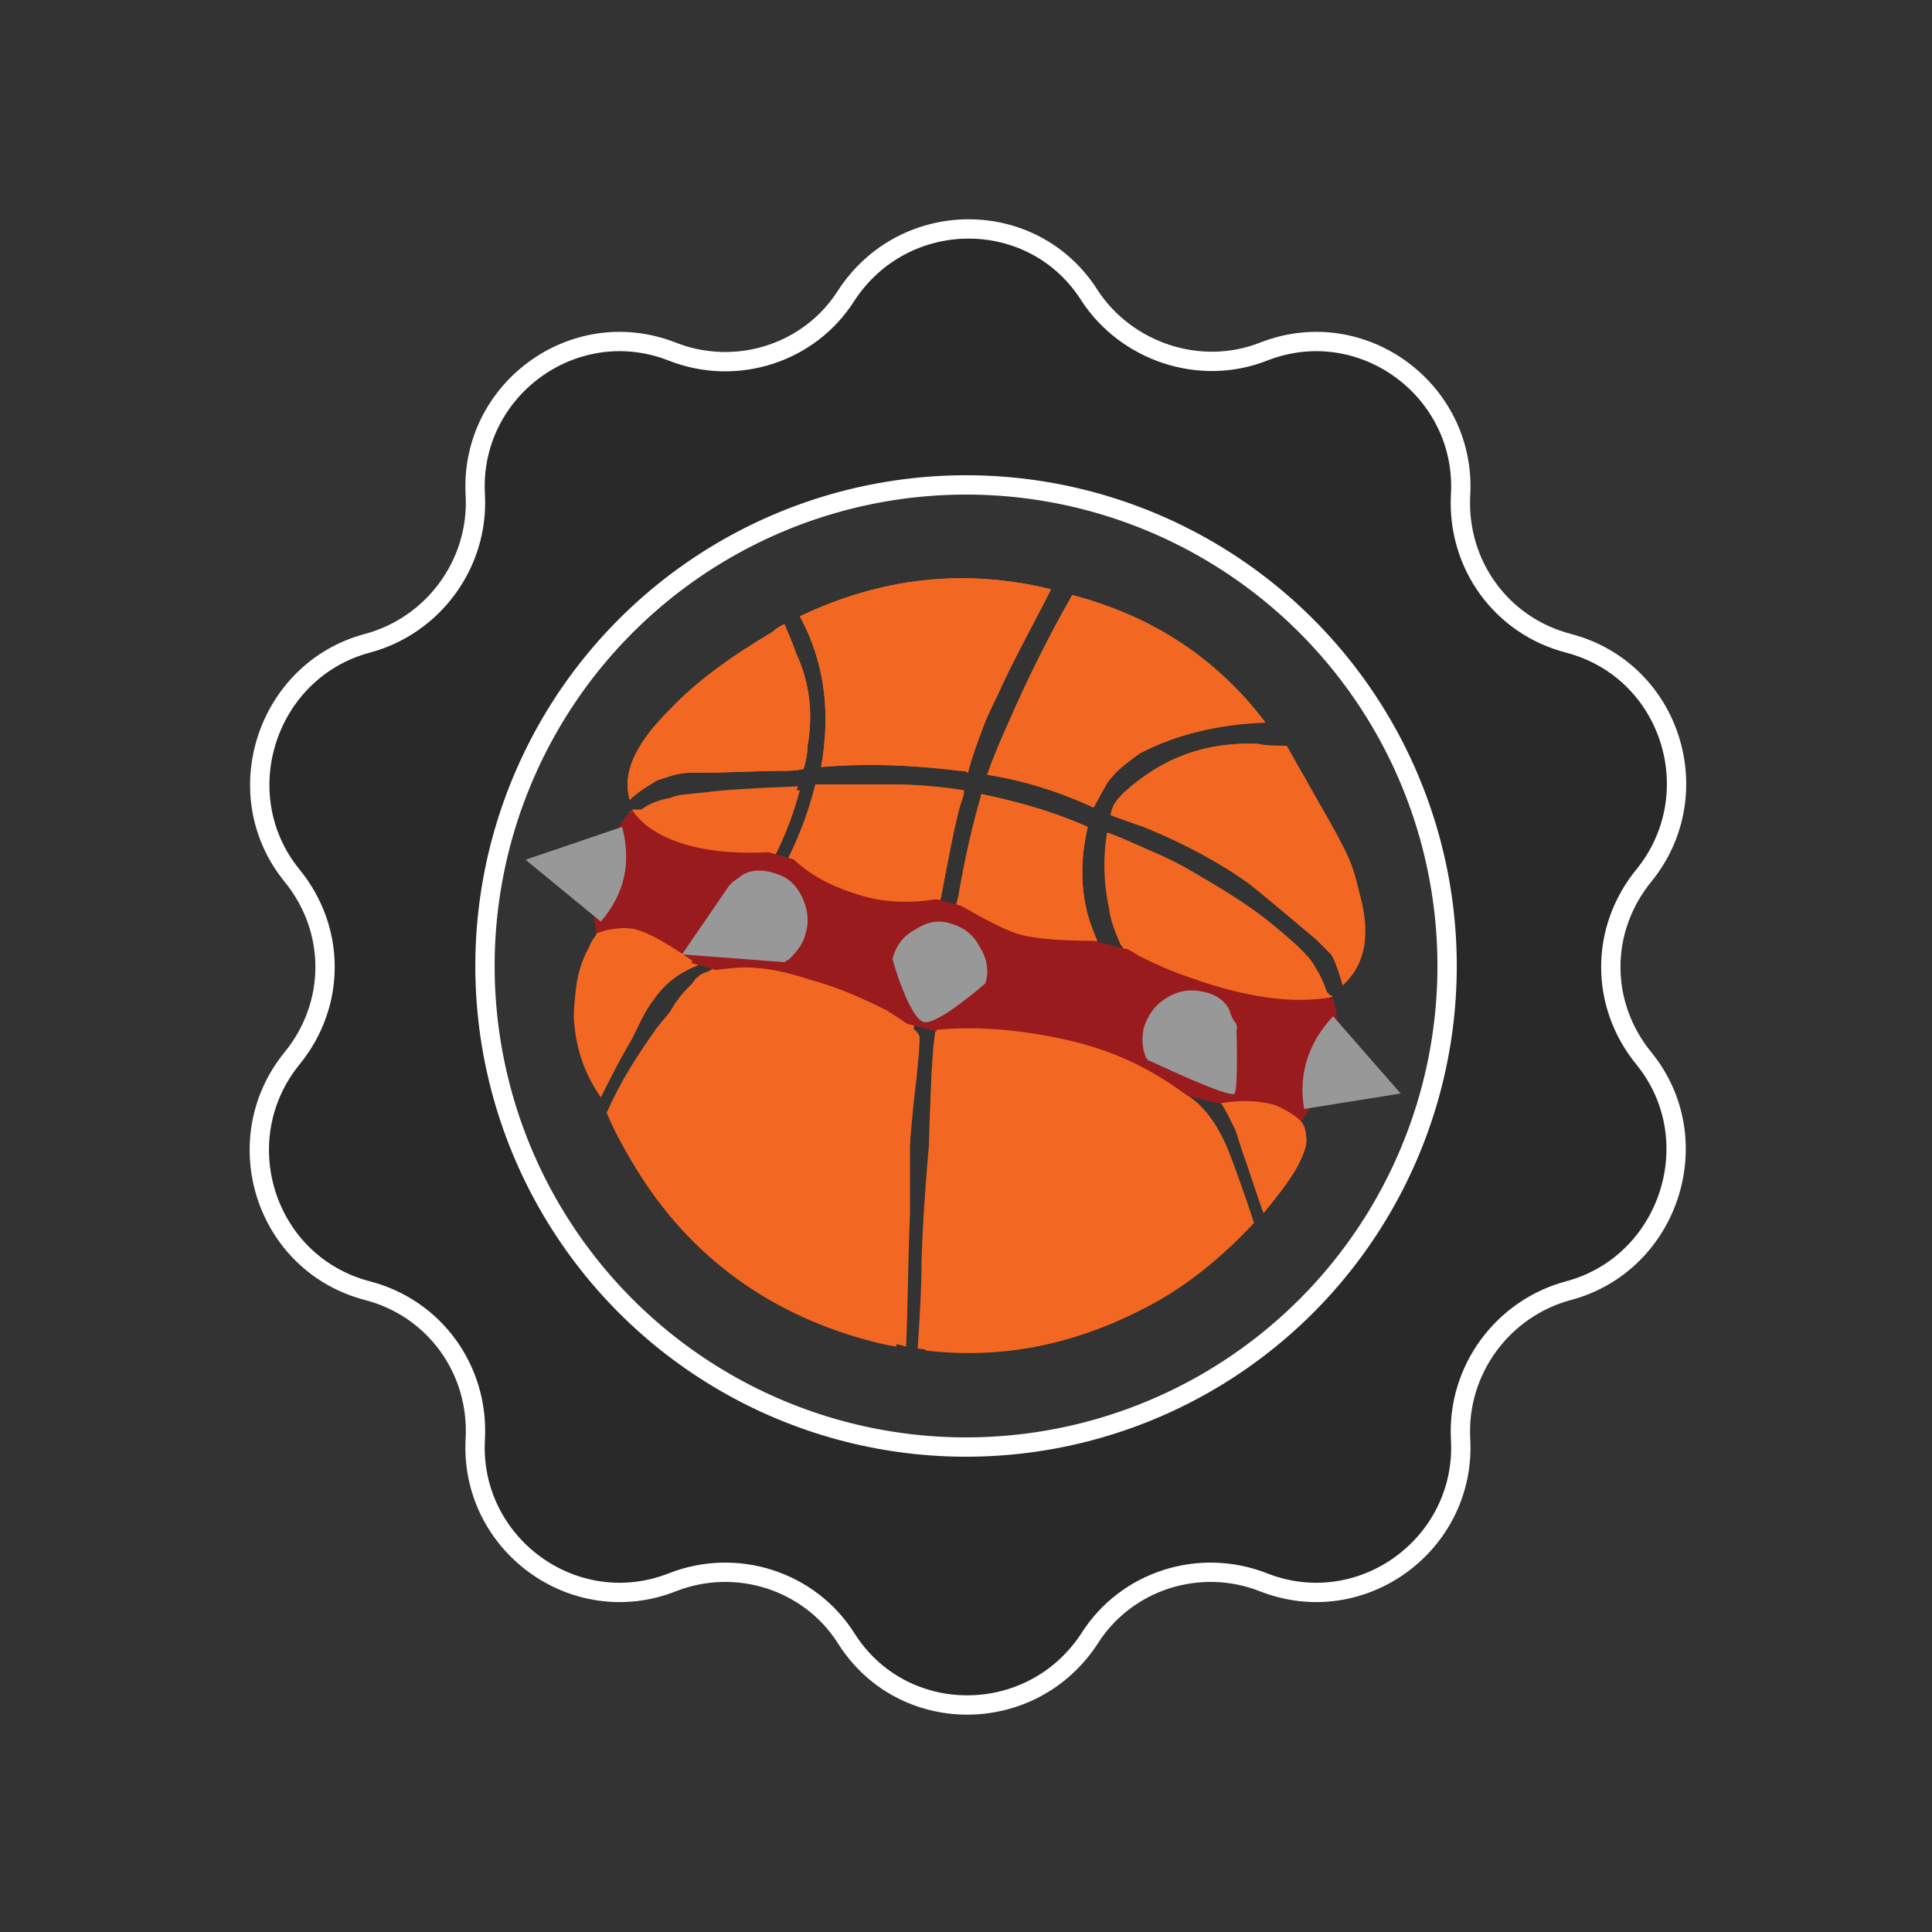 <svg xmlns="http://www.w3.org/2000/svg" width="100" height="100" viewBox="0 0 100 100"><rect x="0" y="0" width="100" height="100" fill="#333333" stroke="none"/><style>.st0{opacity:0.2;fill:#010101;} .st1{fill:none;stroke:#FFFFFF;stroke-miterlimit:10;} .st2{fill:#F26822;} .st3{fill:#991B1E;} .st4{fill:#989898;}</style><path class="st0" d="M75.3 74.7c-.2-3.6 2.2-6.7 5.6-7.6 5.3-1.4 7.4-7.7 4-12-2.2-2.8-2.2-6.7.1-9.5 3.5-4.2 1.5-10.6-3.8-12-3.4-.9-5.7-4.2-5.5-7.7.3-5.4-5-9.4-10.1-7.5-3.3 1.2-7.1 0-9-3-2.9-4.6-9.6-4.7-12.6-.1-2 3-5.7 4.2-9 2.8-5.1-2-10.5 1.9-10.3 7.3.2 3.6-2.2 6.7-5.6 7.6-5.3 1.4-7.4 7.7-4 12 2.2 2.8 2.2 6.7-.1 9.5-3.5 4.2-1.5 10.6 3.8 12 3.4.9 5.7 4.2 5.5 7.7-.3 5.4 5 9.4 10.1 7.5 3.3-1.2 7.1 0 9 3 2.9 4.6 9.6 4.7 12.6.1 2-3 5.7-4.2 9-2.8 5.1 2 10.6-1.9 10.3-7.3zM29.7 64.5c-8-11.2-5.4-26.8 5.8-34.8 11.2-8 26.8-5.4 34.8 5.8 8 11.2 5.4 26.8-5.8 34.8-11.3 8-26.8 5.4-34.8-5.8z"/><path class="st1" d="M65.4 18.2c5.1-2 10.5 2 10.2 7.4-.2 3.6 2.1 6.8 5.6 7.7 5.3 1.4 7.3 7.8 3.9 12-2.3 2.8-2.3 6.7 0 9.5 3.4 4.2 1.3 10.6-3.9 12-3.4.9-5.8 4.1-5.6 7.7.3 5.4-5.1 9.4-10.2 7.4-3.3-1.3-7.1-.1-9 2.9-3 4.6-9.7 4.6-12.6 0-1.9-3-5.7-4.2-9-2.9-5.1 2-10.5-2-10.2-7.4.2-3.6-2.1-6.8-5.6-7.7-5.3-1.4-7.3-7.8-3.9-12 2.3-2.8 2.3-6.7 0-9.5-3.4-4.2-1.3-10.6 3.9-12 3.4-.9 5.8-4.1 5.6-7.7-.3-5.4 5.1-9.4 10.2-7.4 3.3 1.3 7.1.1 9-2.9 3-4.6 9.7-4.6 12.6 0 1.9 2.9 5.7 4.2 9 2.9z"/><ellipse transform="rotate(-35.462 50 49.996)" class="st1" cx="50" cy="50" rx="24.9" ry="24.9"/><g><path class="st2" d="M66.4 38.6c-.4 0-.9 0-1.3-.1-2.7-.1-4.9.7-6.9 2.5-.3.3-.6.6-.7 1.1v.1c.3.1.8.3 1.7.6 2.2.9 4 1.9 5.4 2.9.4.3 1.6 1.3 3.5 2.9l.8.8c.2.3.4.9.6 1.6 1.2-1.1 1.5-2.7.8-5-.4-1.3-1.4-3.3-3-6-.3-.5-.6-1-.9-1.4m-33.8 3.5c0 .1 0 .1-.1.2-.2.5-.5 1.4-.9 2.9s-.6 2.6-.7 3.2c-.8 1.3-1.2 2.7-1.2 4.3.1 1.5.5 2.8 1.4 4.1.5-1 1-2 1.6-3 .4-.8.7-1.5 1.1-2 .6-.9 1.4-1.5 2.5-1.9.3-.4.6-.8 1-1.3.5-.7.7-1.2.9-1.3 1.5-1.9 2.6-4.1 3.2-6.4-2.5.1-4 .2-4.7.3-1.8.1-3.1.5-3.9.9-.2-.2-.2-.1-.2 0m17-.4c.1-.3.2-.5.2-.8-1.3-.2-2.6-.3-3.8-.3h-3.8c-.7 2.8-2 5.3-3.8 7.6-.2.2-.4.5-.6.9-.2.4-.4.7-.6.9-.9.4-1.7 1.1-2.3 2l-.9 1.5c-.9 1.4-1.8 2.9-2.4 4.4.3.7.6 1.3 1 2 2.7 4.8 6.8 7.9 12.2 9.3.7.2 1.4.3 2.1.5.1-2.3.1-4.6.2-6.9v-5.6c0-2.3.1-3.8.3-4.5.2-.4.3-.7.3-.9.1-.3.2-.6.2-.9.5-3 1.1-6.1 1.7-9.2m-9-9.4c-.2.1-.4.2-.6.4-2.2 1.3-4 2.6-5.4 4.1-1.8 1.8-2.4 3.3-2 4.6.4-.4.9-.7 1.4-1 .6-.2 1.1-.4 1.7-.4 2.1 0 3.6-.1 4.6-.1.5 0 .9 0 1.3-.1.1-.4.2-.8.2-1.2.3-1.7.1-3.3-.6-4.8-.2-.6-.4-1-.6-1.5m13.8-1.8c-4.5-1.1-8.8-.6-13 1.4 1.3 2.4 1.6 5 1.1 7.8 2.4-.2 4.8-.1 7.2.2.1 0 .3 0 .4.1.2-.8.5-1.6.8-2.4.3-.8.7-1.5 1-2.2.8-1.7 1.7-3.3 2.5-4.9m1.8 16.4c-.3-1.4-.2-2.8.1-4.1-1.8-.8-3.6-1.3-5.5-1.7-.5 1.7-.9 3.5-1.2 5.3-.1.3-.3 1.4-.6 3.3-.2 1.2-.4 2.3-.5 3.3-.2.6-.3 2.4-.4 5.5 0 .7-.1 2.9-.1 6.8 0 1.5-.1 3.1-.1 4.6 4.2.5 8.2-.4 12.1-2.6 1.9-1.1 3.5-2.5 4.9-4-.5-1.6-1-2.9-1.3-3.7-.6-1.5-1.4-2.5-2.3-3-.1-.2-.1-.5-.1-.8 0-.3 0-.6-.1-.8-.9-1.5-1.9-3-3-4.4-1-1-1.7-2.3-1.9-3.7m8.5.1c-.7-.5-1.7-1.1-2.9-1.8-1-.6-2-1-2.9-1.4-.9-.4-1.4-.6-1.5-.6-.2 1.2-.2 2.5.1 3.9.3 1.6 1 3 2.1 4.2.7.8 1.3 1.7 1.9 2.7.1.1.6 1.1 1.4 2.9.6.3 1 .7 1.2 1.2.2.3.3.7.4 1.2.1.3.3.8.5 1.6.2.7.4 1.2.5 1.6.8-1 1.3-1.7 1.6-2.2.5-1 .6-1.7.1-2.3.2-.4.3-.9.4-1.6.1-.8.2-1.4.3-1.7 0-.1.2-.7.5-1.6.3-.8.4-1.3.4-1.6-.1-.2-.2-.2-.1-.1s0 .1-.2-.1c-.2-.6-.4-1-.6-1.3-.2-.4-.5-.7-.9-1.1-.9-.8-1.8-1.5-2.3-1.9m.8-9.6c-2.5-3.3-5.8-5.5-10-6.6-1.2 2.1-2.3 4.3-3.3 6.6-.4.9-.8 1.8-1.1 2.7 1.9.3 3.8.9 5.5 1.7.3-.5.5-1.1.9-1.5.3-.4.8-.8 1.5-1.3 1.9-1 4.1-1.5 6.5-1.6z" id="Layer4_0_FILL_2_"/><path class="st3" d="M67.3 58.1c1.7-2.3 2.3-4.4 1.7-6.4-12.2-2.8-24.4-6.1-36.4-9.7-1.6 2.1-2.2 4.2-1.7 6.4 12 3.6 24.2 6.9 36.4 9.7z" id="Layer3_0_FILL_2_"/><path class="st2" d="M63.2 57.1c.2.3.3.5.4.7l.3.6c.1.2.2.6.4 1.2.4 1.1.7 2.1 1.1 3.2.9-1.1 1.5-1.9 1.8-2.5.3-.6.5-1.1.4-1.5 0-.3-.1-.6-.3-.8-.2-.2-.6-.5-1.3-.8-.7-.2-1.6-.3-2.8-.1m-32.3-8.8c-.1.2-.3.4-.4.7-.6 1.1-.8 2.2-.7 3.5.1 1.3.5 2.7 1.3 4.1.1-.2.4-.8.7-1.7.3-.7.6-1.3.8-1.7.7-1 1.4-1.9 2.2-2.7.1-.1.2-.2.4-.3.1-.1.2-.1.3-.2.2-.1.4-.2.3-.3-1.3-.9-2.2-1.4-2.9-1.6-.4-.1-1.2-.1-2 .2m31.4 9.2c-.3-.4-.7-.7-1-.9-1.9-1.4-3.9-2.3-6.2-2.8-2.3-.5-4.5-.7-6.6-.5 0 0-.1.2-.1.4v2.1c-.3 3.2-.6 6.3-.7 9.4 0 1.5-.1 3-.2 4.6 4.2.6 8.2-.2 12.1-2.3 1.7-.9 3.5-2.3 5.3-4.2-.7-2-1.1-3.2-1.2-3.4-.5-1-1-1.8-1.4-2.4m-26.4-6.7c-.6.8-.9 1.3-1 1.3-.3.4-.6.7-.9 1.1-1 1.4-1.9 2.8-2.6 4.4.3.7.6 1.3 1 2 2.7 4.8 6.6 8 11.9 9.6.7.2 1.4.4 2.1.5.1-2.3.3-4.5.4-6.8.1-1 .2-2.9.5-5.9.2-1.6.3-2.8.3-3.3 0-.3-.6-.7-1.7-1.4-1.2-.6-2.5-1.2-4-1.6-1.5-.5-2.8-.7-3.9-.6-1.1.1-1.7.2-1.9.5-.1 0-.1.1-.2.2z" id="Layer2_0_FILL_1_"/><path class="st2" d="M33 41.9h-.3c.6.9 1.6 1.5 3.1 1.9 1.2.3 2.6.4 4.2.3.1-.1.3-.5.6-1.3s.5-1.5.7-2.1c-2.5.1-4 .2-4.7.3-.8.1-1.5.1-1.9.3-.6.1-1.1.3-1.5.6H33m15.7 4.6c.4-2.1.7-3.7 1-4.8.1-.3.2-.5.2-.8-1.3-.2-2.6-.3-3.8-.3h-3.8c-.1.5-.4 1.3-.8 2.3-.4.9-.6 1.4-.5 1.5.9.9 2.1 1.5 3.4 1.9 1.2.4 2.7.5 4.3.2m10.3 3c.8.4 1.7.8 2.6 1.1 2.8 1 5.3 1.4 7.4 1l-.3-.2c-.2-.6-.4-1-.6-1.3-.2-.4-.5-.7-.9-1.1-1.1-1-2-1.7-2.6-2.1-.7-.5-1.7-1.1-2.9-1.8-1-.6-2-1-2.9-1.4-.9-.4-1.4-.6-1.5-.6-.2 1.2-.2 2.5.1 3.9.1.8.4 1.4.6 1.9l1 .6m-6.1-1.1c.8.2 2.1.3 3.9.3-.3-.7-.5-1.3-.6-1.8-.3-1.4-.2-2.8.1-4.1-1.8-.8-3.6-1.3-5.5-1.7-.2.8-.5 1.9-.8 3.5-.3 1.4-.4 2.2-.4 2.2 1.4.8 2.5 1.4 3.3 1.6M40.6 32.3c-.2.1-.4.2-.6.4-2.2 1.3-4 2.6-5.4 4.1-1.8 1.8-2.4 3.3-2 4.6.4-.4.9-.7 1.4-1 .6-.2 1.1-.4 1.7-.4 2.1 0 3.6-.1 4.6-.1.5 0 .9 0 1.3-.1.1-.4.2-.8.2-1.2.3-1.7.1-3.3-.6-4.8-.2-.6-.4-1-.6-1.5m13.8-1.8c-4.5-1.1-8.8-.6-13 1.4 1.3 2.4 1.6 5 1.1 7.8 2.4-.2 4.8-.1 7.2.2.1 0 .3 0 .4.1.2-.8.5-1.6.8-2.4.3-.8.7-1.5 1-2.2.8-1.7 1.7-3.3 2.5-4.9m10.7 8c-2.7-.1-4.9.7-6.9 2.5-.3.3-.6.6-.7 1.1v.1c.3.1.8.3 1.7.6 2.2.9 4 1.9 5.4 2.9.4.3 1.6 1.3 3.5 2.9l.8.8c.2.3.4.9.6 1.6 1.2-1.1 1.3-3.5.6-5.8-.4-1.3-1.2-2.5-2.7-5.2-.3-.5-.5-.9-.8-1.4-.6 0-1.1 0-1.5-.1m-7.6 1.7c.3-.4.8-.8 1.5-1.3 1.9-.9 4.1-1.5 6.5-1.5-2.5-3.3-5.8-5.5-10-6.6-1.2 2.1-2.3 4.3-3.3 6.6-.4.9-.8 1.8-1.1 2.7 1.9.3 3.8.9 5.5 1.7.3-.5.6-1.1.9-1.6z" id="Layer1_0_FILL_1_"/><path class="st4" d="M51 50.9c.2-.6.1-1.3-.3-1.9-.3-.6-.8-1-1.5-1.2-.6-.2-1.2-.1-1.8.3-.6.3-1 .8-1.2 1.5 0 .2.9 3.1 1.6 3.3.7.2 3.2-2 3.2-2m-9.3-2.6c.2-.6.1-1.3-.2-1.9-.3-.6-.7-1-1.4-1.2-.6-.2-1.2-.2-1.7.1-.2.2-.5.3-.7.6l-2.4 3.5 5.3.4s.1 0 .1-.1h.1c.5-.5.8-.9.9-1.4m-14.5-3.8l3.9 3.2c1.2-1.4 1.6-3 1.1-4.9l-5 1.7m45.3 12.1l-3.5-4c-1.3 1.4-1.8 3-1.5 4.8l5-.8m-8.9-4.4c-.3-.5-.8-.8-1.5-.9-.6-.1-1.2 0-1.8.4-.6.4-.9.9-1.1 1.5-.1.5-.1 1 .1 1.5 0 0 0 .1.1.1 0 .1 0 .1.1.1 0 0 4.2 2 4.4 1.7.2-.3.1-3.3.1-3.3.1-.3 0 0 0-.3-.2-.2-.3-.5-.4-.8z" id="Layer0_0_FILL_1_"/></g></svg>
